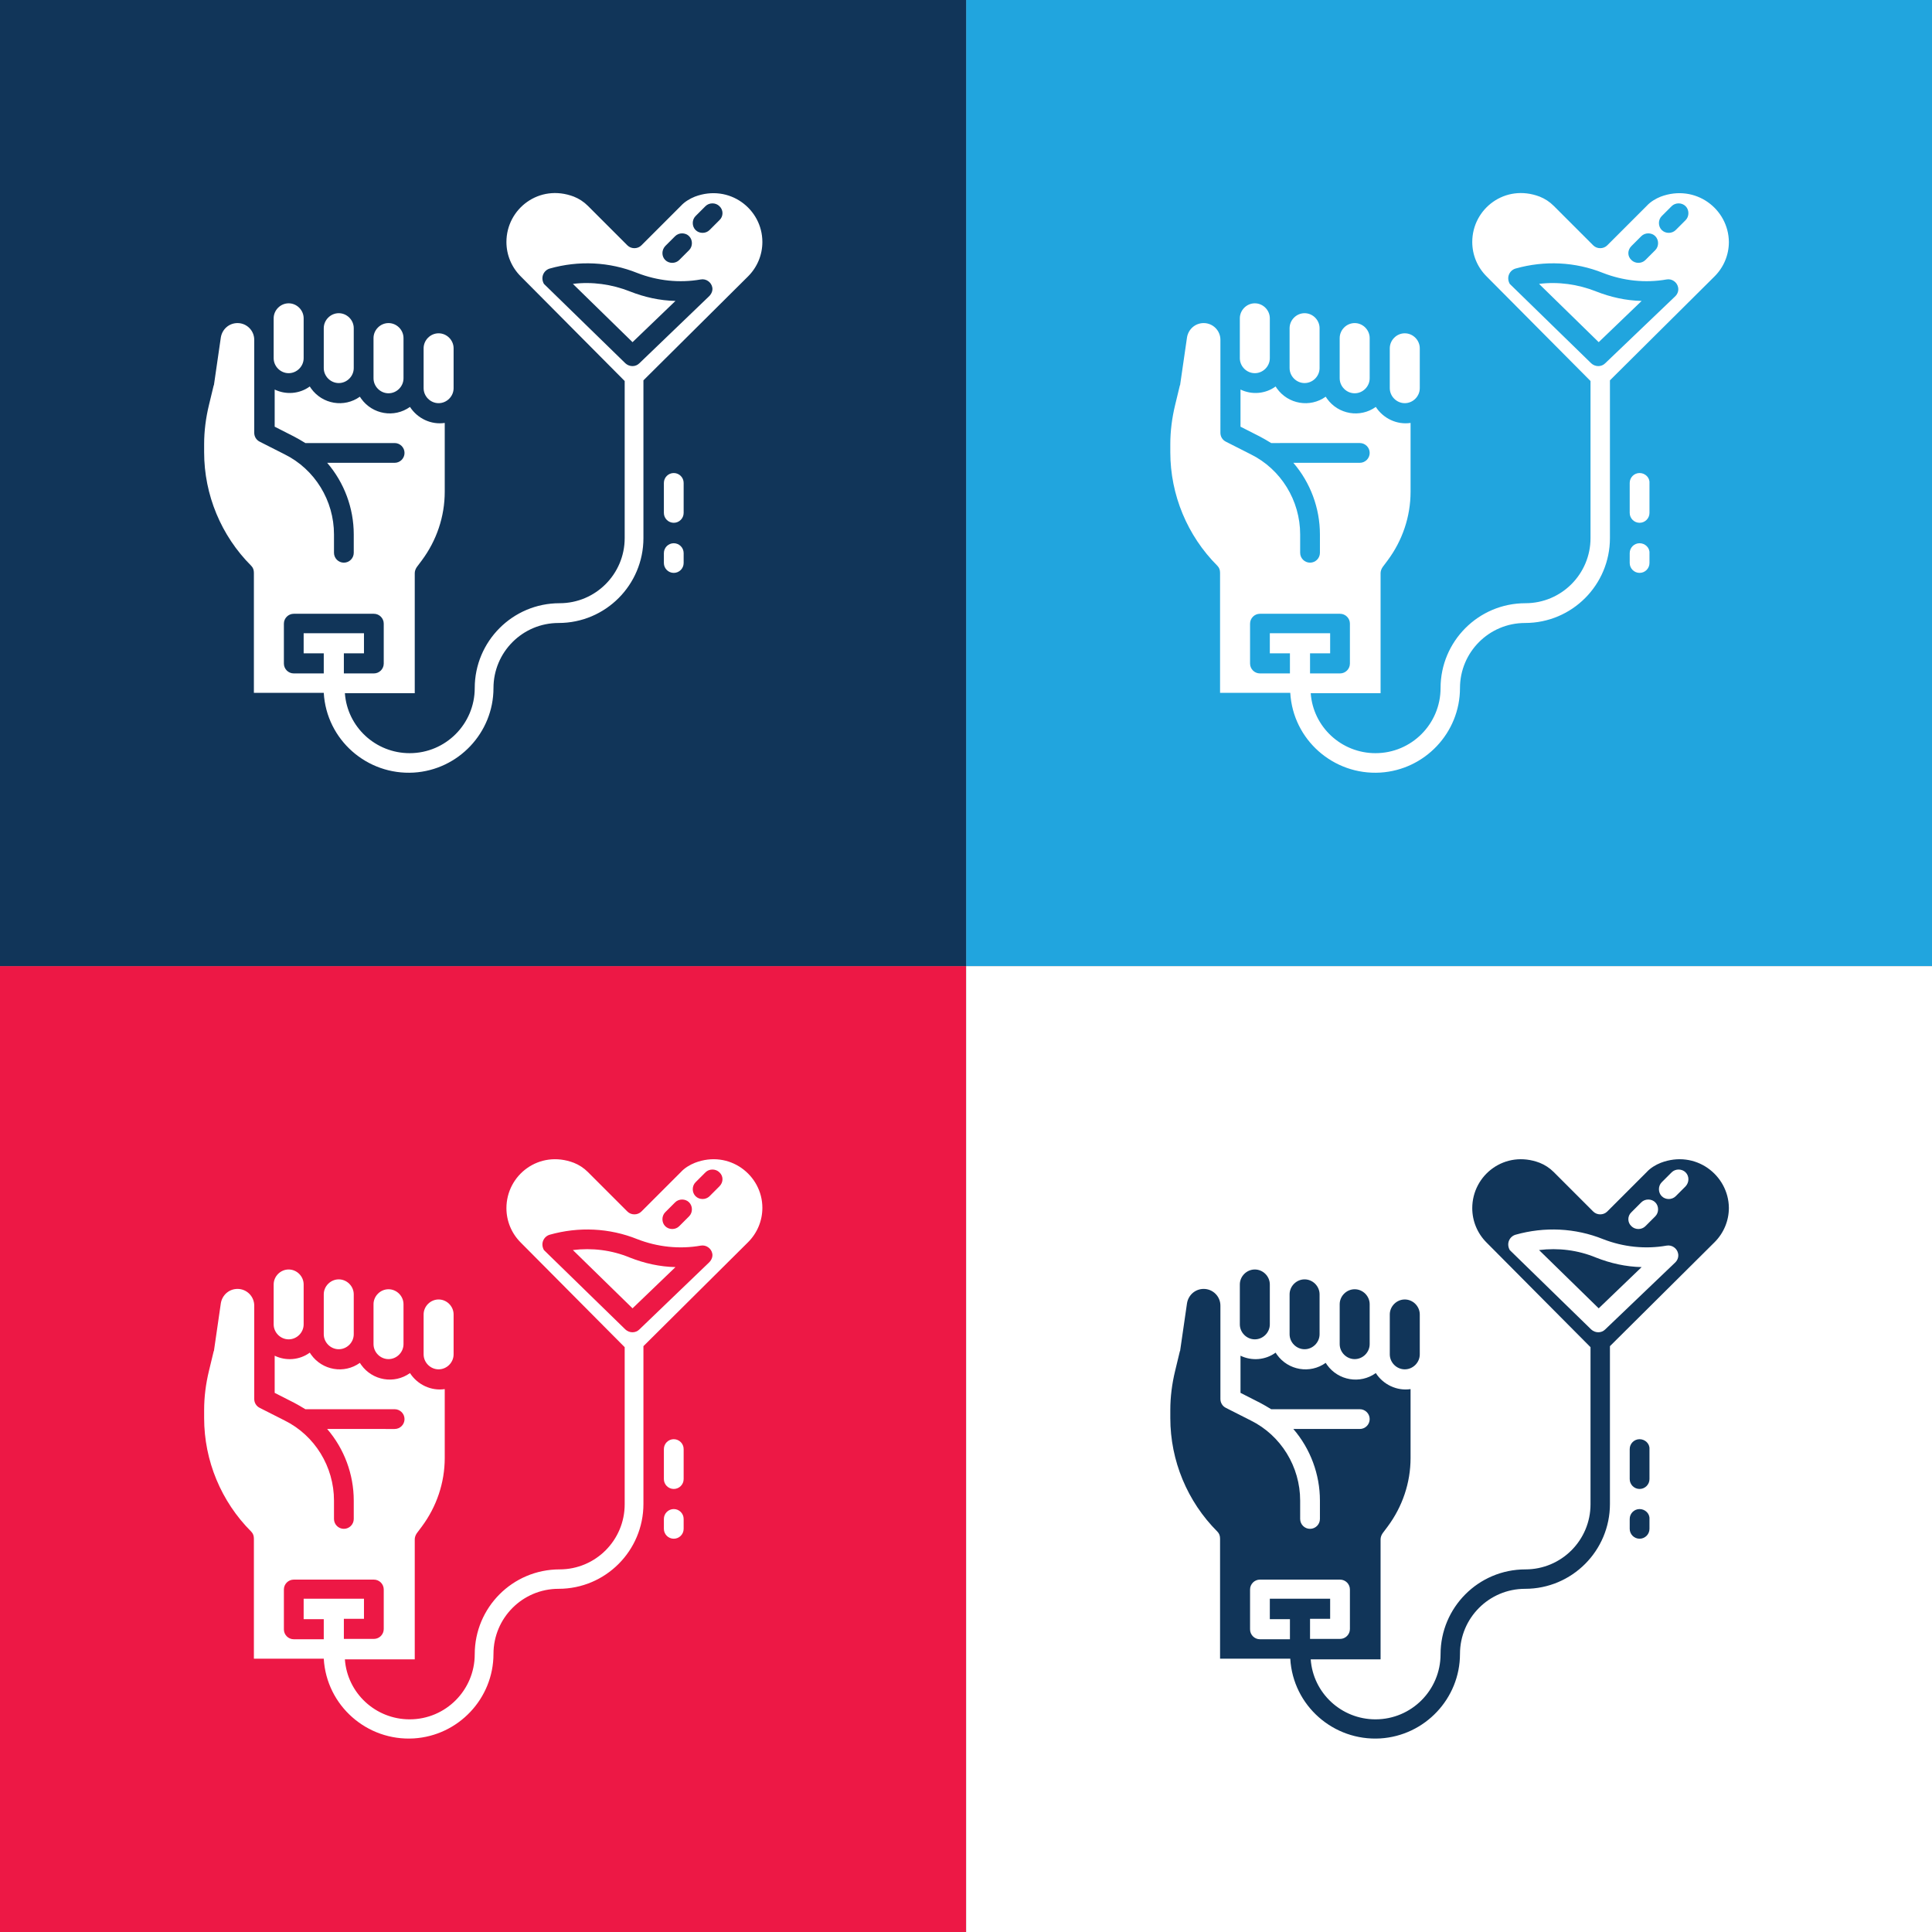 <?xml version="1.0" encoding="utf-8"?>
<!-- Generator: Adobe Illustrator 24.1.2, SVG Export Plug-In . SVG Version: 6.00 Build 0)  -->
<svg version="1.1" id="Layer_1" xmlns="http://www.w3.org/2000/svg" xmlns:xlink="http://www.w3.org/1999/xlink" x="0px" y="0px"
	 viewBox="0 0 566.9 566.9" style="enable-background:new 0 0 566.9 566.9;" xml:space="preserve">
<rect x="0" y="0" width="566.9" height="566.9" fill="#808080" stroke="none"/>
<g>
	<rect style="fill:#113559;" width="283.5" height="283.5"/>
	<rect x="283.5" style="fill:#21A5DE;" width="283.5" height="283.5"/>
	<rect y="283.5" style="fill:#ED1845;" width="283.5" height="283.5"/>
	<rect x="283.5" y="283.5" style="fill:#FFFFFF;" width="283.5" height="283.5"/>
</g>
<g id="solid">
	<path style="fill:#FFFFFF;" d="M197.7,422.3c-1.6,0-2.9,1.3-2.9,2.9v8.8c0,1.6,1.3,2.9,2.9,2.9c1.6,0,2.9-1.3,2.9-2.9v-8.8
		C200.6,423.6,199.3,422.3,197.7,422.3z"/>
	<path style="fill:#FFFFFF;" d="M197.7,442.8c-1.6,0-2.9,1.3-2.9,2.9v2.9c0,1.6,1.3,2.9,2.9,2.9c1.6,0,2.9-1.3,2.9-2.9v-2.9
		C200.6,444.1,199.3,442.8,197.7,442.8z"/>
	<path style="fill:#FFFFFF;" d="M84.7,393c2.4,0,4.4-2,4.4-4.4v-11.7c0-2.4-2-4.4-4.4-4.4s-4.4,2-4.4,4.4v11.7
		C80.3,391,82.3,393,84.7,393z"/>
	<path style="fill:#FFFFFF;" d="M128.7,401.8c2.4,0,4.4-2,4.4-4.4v-11.7c0-2.4-2-4.4-4.4-4.4c-2.4,0-4.4,2-4.4,4.4v11.7
		C124.3,399.8,126.3,401.8,128.7,401.8z"/>
	<path style="fill:#FFFFFF;" d="M114,398.8c2.4,0,4.4-2,4.4-4.4v-11.7c0-2.4-2-4.4-4.4-4.4s-4.4,2-4.4,4.4v11.7
		C109.6,396.8,111.6,398.8,114,398.8z"/>
	<path style="fill:#FFFFFF;" d="M168.1,366.8l17.5,17.1l12.6-12.1c-4.6-0.1-9.1-1.1-13.4-2.8C179.5,366.8,173.7,366.1,168.1,366.8z"
		/>
	<path style="fill:#FFFFFF;" d="M99.4,395.9c2.4,0,4.4-2,4.4-4.4v-11.7c0-2.4-2-4.4-4.4-4.4s-4.4,2-4.4,4.4v11.7
		C95,393.9,97,395.9,99.4,395.9z"/>
	<path style="fill:#FFFFFF;" d="M203.9,341.2c-1.5,0.6-3,1.5-4.1,2.7l-11.6,11.6c-1.1,1.1-3,1.1-4.1,0l0,0l-11.6-11.6
		c-1.2-1.2-2.6-2.1-4.1-2.7c-10.2-3.9-19.8,3.6-19.8,13.3c0,3.8,1.5,7.4,4.2,10.1l30.5,30.7v46.1c0,10.5-8.5,19.1-19.1,19.1
		c-13.8,0-24.9,11.2-24.9,24.9c0,10.5-8.5,19.1-19.1,19.1c-10,0-18.3-7.7-19-17.6h20.5v-35.2c0-0.6,0.2-1.2,0.6-1.8l1.5-2
		c4.3-5.8,6.7-12.8,6.7-20.1v-20.2c-4,0.6-8-1.3-10.2-4.7c-4.6,3.3-11,2.2-14.3-2.4c-0.1-0.2-0.3-0.4-0.4-0.6
		c-4.6,3.3-11,2.2-14.3-2.4c-0.1-0.2-0.3-0.4-0.4-0.6c-3,2.2-7,2.5-10.3,0.9v10.9l5.7,2.9c1.1,0.6,2.2,1.2,3.3,1.9h26.2
		c1.6,0,2.9,1.3,2.9,2.9c0,1.6-1.3,2.9-2.9,2.9H96c5,5.8,7.8,13.3,7.8,21v5.4c0,1.6-1.3,2.9-2.9,2.9c-1.6,0-2.9-1.3-2.9-2.9v-5.4
		c0-9.9-5.6-19.1-14.5-23.5l-7.3-3.7c-1-0.5-1.6-1.5-1.6-2.6v-27.4c0-2.7-2.2-4.9-4.9-4.9c-2.5,0-4.5,1.8-4.9,4.2l-2,13.8
		c0,0.1,0,0.2-0.1,0.3l-1.4,5.8c-0.9,3.7-1.4,7.6-1.4,11.4v2.4c0,12.5,5,24.5,13.8,33.3c0.6,0.6,0.8,1.3,0.8,2.1v35.2H95
		c0.8,13.8,12.7,24.2,26.4,23.4c13.1-0.8,23.4-11.7,23.4-24.8c0-10.5,8.5-19.1,19.1-19.1c13.8,0,24.9-11.2,24.9-24.9v-46.3
		l30.7-30.5c2.7-2.7,4.2-6.3,4.2-10.1C223.7,344.8,214,337.3,203.9,341.2z M89.1,469.2v5.9H95v5.9h-8.8c-1.6,0-2.9-1.3-2.9-2.9
		v-11.7c0-1.6,1.3-2.9,2.9-2.9h23.5c1.6,0,2.9,1.3,2.9,2.9V478c0,1.6-1.3,2.9-2.9,2.9h-8.8v-5.9h5.9v-5.9H89.1z M195.2,355.7
		l2.9-2.9c1.1-1.1,3-1.1,4.1,0c1.1,1.1,1.1,3,0,4.1l-2.9,2.9c-1.1,1.1-3,1.1-4.1,0C194.1,358.7,194.1,356.8,195.2,355.7z
		 M208.1,370.4l-20.5,19.7c-1.1,1.1-2.9,1.1-4.1,0l-23.9-23.3l0,0c-1.1-2,0-4,1.7-4.5c8.5-2.4,17.5-2,25.7,1.3
		c5.9,2.3,12.4,3,18.6,1.9c1.6-0.3,3.1,0.8,3.4,2.3C209.2,368.7,208.8,369.7,208.1,370.4L208.1,370.4z M211.1,348.1l-2.9,2.9
		c-1.1,1.1-3,1.1-4.1,0c-1.1-1.1-1.1-3,0-4.1l0,0l2.9-2.9c1.1-1.1,3-1.1,4.1,0C212.3,345.1,212.3,346.9,211.1,348.1z"/>
</g>
<g id="solid_1_">
	<path style="fill:#FFFFFF;" d="M197.7,138.8c-1.6,0-2.9,1.3-2.9,2.9v8.8c0,1.6,1.3,2.9,2.9,2.9c1.6,0,2.9-1.3,2.9-2.9v-8.8
		C200.6,140.1,199.3,138.8,197.7,138.8z"/>
	<path style="fill:#FFFFFF;" d="M197.7,159.4c-1.6,0-2.9,1.3-2.9,2.9v2.9c0,1.6,1.3,2.9,2.9,2.9c1.6,0,2.9-1.3,2.9-2.9v-2.9
		C200.6,160.7,199.3,159.4,197.7,159.4z"/>
	<path style="fill:#FFFFFF;" d="M84.7,109.5c2.4,0,4.4-2,4.4-4.4V93.4c0-2.4-2-4.4-4.4-4.4s-4.4,2-4.4,4.4v11.7
		C80.3,107.5,82.3,109.5,84.7,109.5z"/>
	<path style="fill:#FFFFFF;" d="M128.7,118.3c2.4,0,4.4-2,4.4-4.4v-11.7c0-2.4-2-4.4-4.4-4.4c-2.4,0-4.4,2-4.4,4.4v11.7
		C124.3,116.3,126.3,118.3,128.7,118.3z"/>
	<path style="fill:#FFFFFF;" d="M114,115.4c2.4,0,4.4-2,4.4-4.4V99.2c0-2.4-2-4.4-4.4-4.4s-4.4,2-4.4,4.4V111
		C109.6,113.4,111.6,115.4,114,115.4z"/>
	<path style="fill:#FFFFFF;" d="M168.1,83.3l17.5,17.1l12.6-12.1c-4.6-0.1-9.1-1.1-13.4-2.8C179.5,83.4,173.7,82.6,168.1,83.3z"/>
	<path style="fill:#FFFFFF;" d="M99.4,112.4c2.4,0,4.4-2,4.4-4.4V96.3c0-2.4-2-4.4-4.4-4.4s-4.4,2-4.4,4.4V108
		C95,110.4,97,112.4,99.4,112.4z"/>
	<path style="fill:#FFFFFF;" d="M203.9,57.7c-1.5,0.6-3,1.5-4.1,2.7l-11.6,11.6c-1.1,1.1-3,1.1-4.1,0l0,0l-11.6-11.6
		c-1.2-1.2-2.6-2.1-4.1-2.7c-10.2-3.9-19.8,3.6-19.8,13.3c0,3.8,1.5,7.4,4.2,10.1l30.5,30.7v46.1c0,10.5-8.5,19.1-19.1,19.1
		c-13.8,0-24.9,11.2-24.9,24.9c0,10.5-8.5,19.1-19.1,19.1c-10,0-18.3-7.7-19-17.6h20.5v-35.2c0-0.6,0.2-1.2,0.6-1.8l1.5-2
		c4.3-5.8,6.7-12.8,6.7-20.1v-20.2c-4,0.6-8-1.3-10.2-4.7c-4.6,3.3-11,2.2-14.3-2.4c-0.1-0.2-0.3-0.4-0.4-0.6
		c-4.6,3.3-11,2.2-14.3-2.4c-0.1-0.2-0.3-0.4-0.4-0.6c-3,2.2-7,2.5-10.3,0.9v10.9l5.7,2.9c1.1,0.6,2.2,1.2,3.3,1.9h26.2
		c1.6,0,2.9,1.3,2.9,2.9c0,1.6-1.3,2.9-2.9,2.9H96c5,5.8,7.8,13.3,7.8,21v5.4c0,1.6-1.3,2.9-2.9,2.9c-1.6,0-2.9-1.3-2.9-2.9v-5.4
		c0-9.9-5.6-19.1-14.5-23.5l-7.3-3.7c-1-0.5-1.6-1.5-1.6-2.6V99.7c0-2.7-2.2-4.9-4.9-4.9c-2.5,0-4.5,1.8-4.9,4.2l-2,13.8
		c0,0.1,0,0.2-0.1,0.3l-1.4,5.8c-0.9,3.7-1.4,7.6-1.4,11.4v2.4c0,12.5,5,24.5,13.8,33.3c0.6,0.6,0.8,1.3,0.8,2.1v35.2H95
		c0.8,13.8,12.7,24.2,26.4,23.4c13.1-0.8,23.4-11.7,23.4-24.8c0-10.5,8.5-19.1,19.1-19.1c13.8,0,24.9-11.2,24.9-24.9v-46.3
		l30.7-30.5c2.7-2.7,4.2-6.3,4.2-10.1C223.7,61.3,214,53.9,203.9,57.7z M89.1,185.8v5.9H95v5.9h-8.8c-1.6,0-2.9-1.3-2.9-2.9v-11.7
		c0-1.6,1.3-2.9,2.9-2.9h23.5c1.6,0,2.9,1.3,2.9,2.9v11.7c0,1.6-1.3,2.9-2.9,2.9h-8.8v-5.9h5.9v-5.9H89.1z M195.2,72.2l2.9-2.9
		c1.1-1.1,3-1.1,4.1,0c1.1,1.1,1.1,3,0,4.1l-2.9,2.9c-1.1,1.1-3,1.1-4.1,0C194.1,75.2,194.1,73.4,195.2,72.2z M208.1,86.9
		l-20.5,19.7c-1.1,1.1-2.9,1.1-4.1,0l-23.9-23.3l0,0c-1.1-2,0-4,1.7-4.5c8.5-2.4,17.5-2,25.7,1.3c5.9,2.3,12.4,3,18.6,1.9
		c1.6-0.3,3.1,0.8,3.4,2.3C209.2,85.2,208.8,86.2,208.1,86.9L208.1,86.9z M211.1,64.6l-2.9,2.9c-1.1,1.1-3,1.1-4.1,0s-1.1-3,0-4.1
		l0,0l2.9-2.9c1.1-1.1,3-1.1,4.1,0C212.3,61.6,212.3,63.5,211.1,64.6z"/>
</g>
<g id="solid_2_">
	<path style="fill:#FFFFFF;" d="M481.1,138.8c-1.6,0-2.9,1.3-2.9,2.9v8.8c0,1.6,1.3,2.9,2.9,2.9s2.9-1.3,2.9-2.9v-8.8
		C484.1,140.1,482.7,138.8,481.1,138.8z"/>
	<path style="fill:#FFFFFF;" d="M481.1,159.4c-1.6,0-2.9,1.3-2.9,2.9v2.9c0,1.6,1.3,2.9,2.9,2.9s2.9-1.3,2.9-2.9v-2.9
		C484.1,160.7,482.7,159.4,481.1,159.4z"/>
	<path style="fill:#FFFFFF;" d="M368.2,109.5c2.4,0,4.4-2,4.4-4.4V93.4c0-2.4-2-4.4-4.4-4.4s-4.4,2-4.4,4.4v11.7
		C363.8,107.5,365.8,109.5,368.2,109.5z"/>
	<path style="fill:#FFFFFF;" d="M412.2,118.3c2.4,0,4.4-2,4.4-4.4v-11.7c0-2.4-2-4.4-4.4-4.4s-4.4,2-4.4,4.4v11.7
		C407.8,116.3,409.8,118.3,412.2,118.3z"/>
	<path style="fill:#FFFFFF;" d="M397.5,115.4c2.4,0,4.4-2,4.4-4.4V99.2c0-2.4-2-4.4-4.4-4.4s-4.4,2-4.4,4.4V111
		C393.1,113.4,395.1,115.4,397.5,115.4z"/>
	<path style="fill:#FFFFFF;" d="M451.6,83.3l17.5,17.1l12.6-12.1c-4.6-0.1-9.1-1.1-13.4-2.8C463,83.4,457.2,82.6,451.6,83.3z"/>
	<path style="fill:#FFFFFF;" d="M382.8,112.4c2.4,0,4.4-2,4.4-4.4V96.3c0-2.4-2-4.4-4.4-4.4s-4.4,2-4.4,4.4V108
		C378.4,110.4,380.4,112.4,382.8,112.4z"/>
	<path style="fill:#FFFFFF;" d="M487.3,57.7c-1.5,0.6-3,1.5-4.1,2.7l-11.6,11.6c-1.1,1.1-3,1.1-4.1,0l0,0l-11.6-11.6
		c-1.2-1.2-2.6-2.1-4.1-2.7c-10.2-3.9-19.8,3.6-19.8,13.3c0,3.8,1.5,7.4,4.2,10.1l30.5,30.7v46.1c0,10.5-8.5,19.1-19.1,19.1
		c-13.8,0-24.9,11.2-24.9,24.9c0,10.5-8.5,19.1-19.1,19.1c-10,0-18.3-7.7-19-17.6h20.5v-35.2c0-0.6,0.2-1.2,0.6-1.8l1.5-2
		c4.3-5.8,6.7-12.8,6.7-20.1v-20.2c-4,0.6-8-1.3-10.2-4.7c-4.6,3.3-11,2.2-14.3-2.4c-0.1-0.2-0.3-0.4-0.4-0.6
		c-4.6,3.3-11,2.2-14.3-2.4c-0.1-0.2-0.3-0.4-0.4-0.6c-3,2.2-7,2.5-10.3,0.9v10.9l5.7,2.9c1.1,0.6,2.2,1.2,3.3,1.9H399
		c1.6,0,2.9,1.3,2.9,2.9c0,1.6-1.3,2.9-2.9,2.9h-19.5c5,5.8,7.8,13.3,7.8,21v5.4c0,1.6-1.3,2.9-2.9,2.9c-1.6,0-2.9-1.3-2.9-2.9v-5.4
		c0-9.9-5.6-19.1-14.5-23.5l-7.3-3.7c-1-0.5-1.6-1.5-1.6-2.6V99.7c0-2.7-2.2-4.9-4.9-4.9c-2.5,0-4.5,1.8-4.9,4.2l-2,13.8
		c0,0.1,0,0.2-0.1,0.3l-1.4,5.8c-0.9,3.7-1.4,7.6-1.4,11.4v2.4c0,12.5,5,24.5,13.8,33.3c0.6,0.6,0.8,1.3,0.8,2.1v35.2h20.6
		c0.8,13.8,12.7,24.2,26.4,23.4c13.1-0.8,23.4-11.7,23.4-24.8c0-10.5,8.5-19.1,19.1-19.1c13.8,0,24.9-11.2,24.9-24.9v-46.3
		l30.7-30.5c2.7-2.7,4.2-6.3,4.2-10.1C507.2,61.3,497.5,53.9,487.3,57.7z M372.6,185.8v5.9h5.9v5.9h-8.8c-1.6,0-2.9-1.3-2.9-2.9
		v-11.7c0-1.6,1.3-2.9,2.9-2.9h23.5c1.6,0,2.9,1.3,2.9,2.9v11.7c0,1.6-1.3,2.9-2.9,2.9h-8.8v-5.9h5.9v-5.9H372.6z M478.7,72.2
		l2.9-2.9c1.1-1.1,3-1.1,4.1,0c1.1,1.1,1.1,3,0,4.1l-2.9,2.9c-1.1,1.1-3,1.1-4.1,0C477.5,75.2,477.5,73.4,478.7,72.2z M491.6,86.9
		L471,106.6c-1.1,1.1-2.9,1.1-4.1,0l-23.9-23.3l0,0c-1.1-2,0-4,1.7-4.5c8.5-2.4,17.5-2,25.7,1.3c5.9,2.3,12.4,3,18.6,1.9
		c1.6-0.3,3.1,0.8,3.4,2.3C492.6,85.2,492.3,86.2,491.6,86.9L491.6,86.9z M494.6,64.6l-2.9,2.9c-1.1,1.1-3,1.1-4.1,0
		c-1.1-1.1-1.1-3,0-4.1l0,0l2.9-2.9c1.1-1.1,3-1.1,4.1,0C495.7,61.6,495.7,63.5,494.6,64.6z"/>
</g>
<g id="solid_3_">
	<path style="fill:#113559;" d="M481.1,422.3c-1.6,0-2.9,1.3-2.9,2.9v8.8c0,1.6,1.3,2.9,2.9,2.9s2.9-1.3,2.9-2.9v-8.8
		C484.1,423.6,482.7,422.3,481.1,422.3z"/>
	<path style="fill:#113559;" d="M481.1,442.8c-1.6,0-2.9,1.3-2.9,2.9v2.9c0,1.6,1.3,2.9,2.9,2.9s2.9-1.3,2.9-2.9v-2.9
		C484.1,444.1,482.7,442.8,481.1,442.8z"/>
	<path style="fill:#113559;" d="M368.2,393c2.4,0,4.4-2,4.4-4.4v-11.7c0-2.4-2-4.4-4.4-4.4s-4.4,2-4.4,4.4v11.7
		C363.8,391,365.8,393,368.2,393z"/>
	<path style="fill:#113559;" d="M412.2,401.8c2.4,0,4.4-2,4.4-4.4v-11.7c0-2.4-2-4.4-4.4-4.4s-4.4,2-4.4,4.4v11.7
		C407.8,399.8,409.8,401.8,412.2,401.8z"/>
	<path style="fill:#113559;" d="M397.5,398.8c2.4,0,4.4-2,4.4-4.4v-11.7c0-2.4-2-4.4-4.4-4.4s-4.4,2-4.4,4.4v11.7
		C393.1,396.8,395.1,398.8,397.5,398.8z"/>
	<path style="fill:#113559;" d="M451.6,366.8l17.5,17.1l12.6-12.1c-4.6-0.1-9.1-1.1-13.4-2.8C463,366.8,457.2,366.1,451.6,366.8z"/>
	<path style="fill:#113559;" d="M382.8,395.9c2.4,0,4.4-2,4.4-4.4v-11.7c0-2.4-2-4.4-4.4-4.4s-4.4,2-4.4,4.4v11.7
		C378.4,393.9,380.4,395.9,382.8,395.9z"/>
	<path style="fill:#113559;" d="M487.3,341.2c-1.5,0.6-3,1.5-4.1,2.7l-11.6,11.6c-1.1,1.1-3,1.1-4.1,0l0,0l-11.6-11.6
		c-1.2-1.2-2.6-2.1-4.1-2.7c-10.2-3.9-19.8,3.6-19.8,13.3c0,3.8,1.5,7.4,4.2,10.1l30.5,30.7v46.1c0,10.5-8.5,19.1-19.1,19.1
		c-13.8,0-24.9,11.2-24.9,24.9c0,10.5-8.5,19.1-19.1,19.1c-10,0-18.3-7.7-19-17.6h20.5v-35.2c0-0.6,0.2-1.2,0.6-1.8l1.5-2
		c4.3-5.8,6.7-12.8,6.7-20.1v-20.2c-4,0.6-8-1.3-10.2-4.7c-4.6,3.3-11,2.2-14.3-2.4c-0.1-0.2-0.3-0.4-0.4-0.6
		c-4.6,3.3-11,2.2-14.3-2.4c-0.1-0.2-0.3-0.4-0.4-0.6c-3,2.2-7,2.5-10.3,0.9v10.9l5.7,2.9c1.1,0.6,2.2,1.2,3.3,1.9H399
		c1.6,0,2.9,1.3,2.9,2.9c0,1.6-1.3,2.9-2.9,2.9h-19.5c5,5.8,7.8,13.3,7.8,21v5.4c0,1.6-1.3,2.9-2.9,2.9c-1.6,0-2.9-1.3-2.9-2.9v-5.4
		c0-9.9-5.6-19.1-14.5-23.5l-7.3-3.7c-1-0.5-1.6-1.5-1.6-2.6v-27.4c0-2.7-2.2-4.9-4.9-4.9c-2.5,0-4.5,1.8-4.9,4.2l-2,13.8
		c0,0.1,0,0.2-0.1,0.3l-1.4,5.8c-0.9,3.7-1.4,7.6-1.4,11.4v2.4c0,12.5,5,24.5,13.8,33.3c0.6,0.6,0.8,1.3,0.8,2.1v35.2h20.6
		c0.8,13.8,12.7,24.2,26.4,23.4c13.1-0.8,23.4-11.7,23.4-24.8c0-10.5,8.5-19.1,19.1-19.1c13.8,0,24.9-11.2,24.9-24.9v-46.3
		l30.7-30.5c2.7-2.7,4.2-6.3,4.2-10.1C507.2,344.8,497.5,337.3,487.3,341.2z M372.6,469.2v5.9h5.9v5.9h-8.8c-1.6,0-2.9-1.3-2.9-2.9
		v-11.7c0-1.6,1.3-2.9,2.9-2.9h23.5c1.6,0,2.9,1.3,2.9,2.9V478c0,1.6-1.3,2.9-2.9,2.9h-8.8v-5.9h5.9v-5.9H372.6z M478.7,355.7
		l2.9-2.9c1.1-1.1,3-1.1,4.1,0c1.1,1.1,1.1,3,0,4.1l-2.9,2.9c-1.1,1.1-3,1.1-4.1,0C477.5,358.7,477.5,356.8,478.7,355.7z
		 M491.6,370.4L471,390.1c-1.1,1.1-2.9,1.1-4.1,0l-23.9-23.3l0,0c-1.1-2,0-4,1.7-4.5c8.5-2.4,17.5-2,25.7,1.3
		c5.9,2.3,12.4,3,18.6,1.9c1.6-0.3,3.1,0.8,3.4,2.3C492.6,368.7,492.3,369.7,491.6,370.4L491.6,370.4z M494.6,348.1l-2.9,2.9
		c-1.1,1.1-3,1.1-4.1,0c-1.1-1.1-1.1-3,0-4.1l0,0l2.9-2.9c1.1-1.1,3-1.1,4.1,0C495.7,345.1,495.7,346.9,494.6,348.1z"/>
</g>
</svg>
